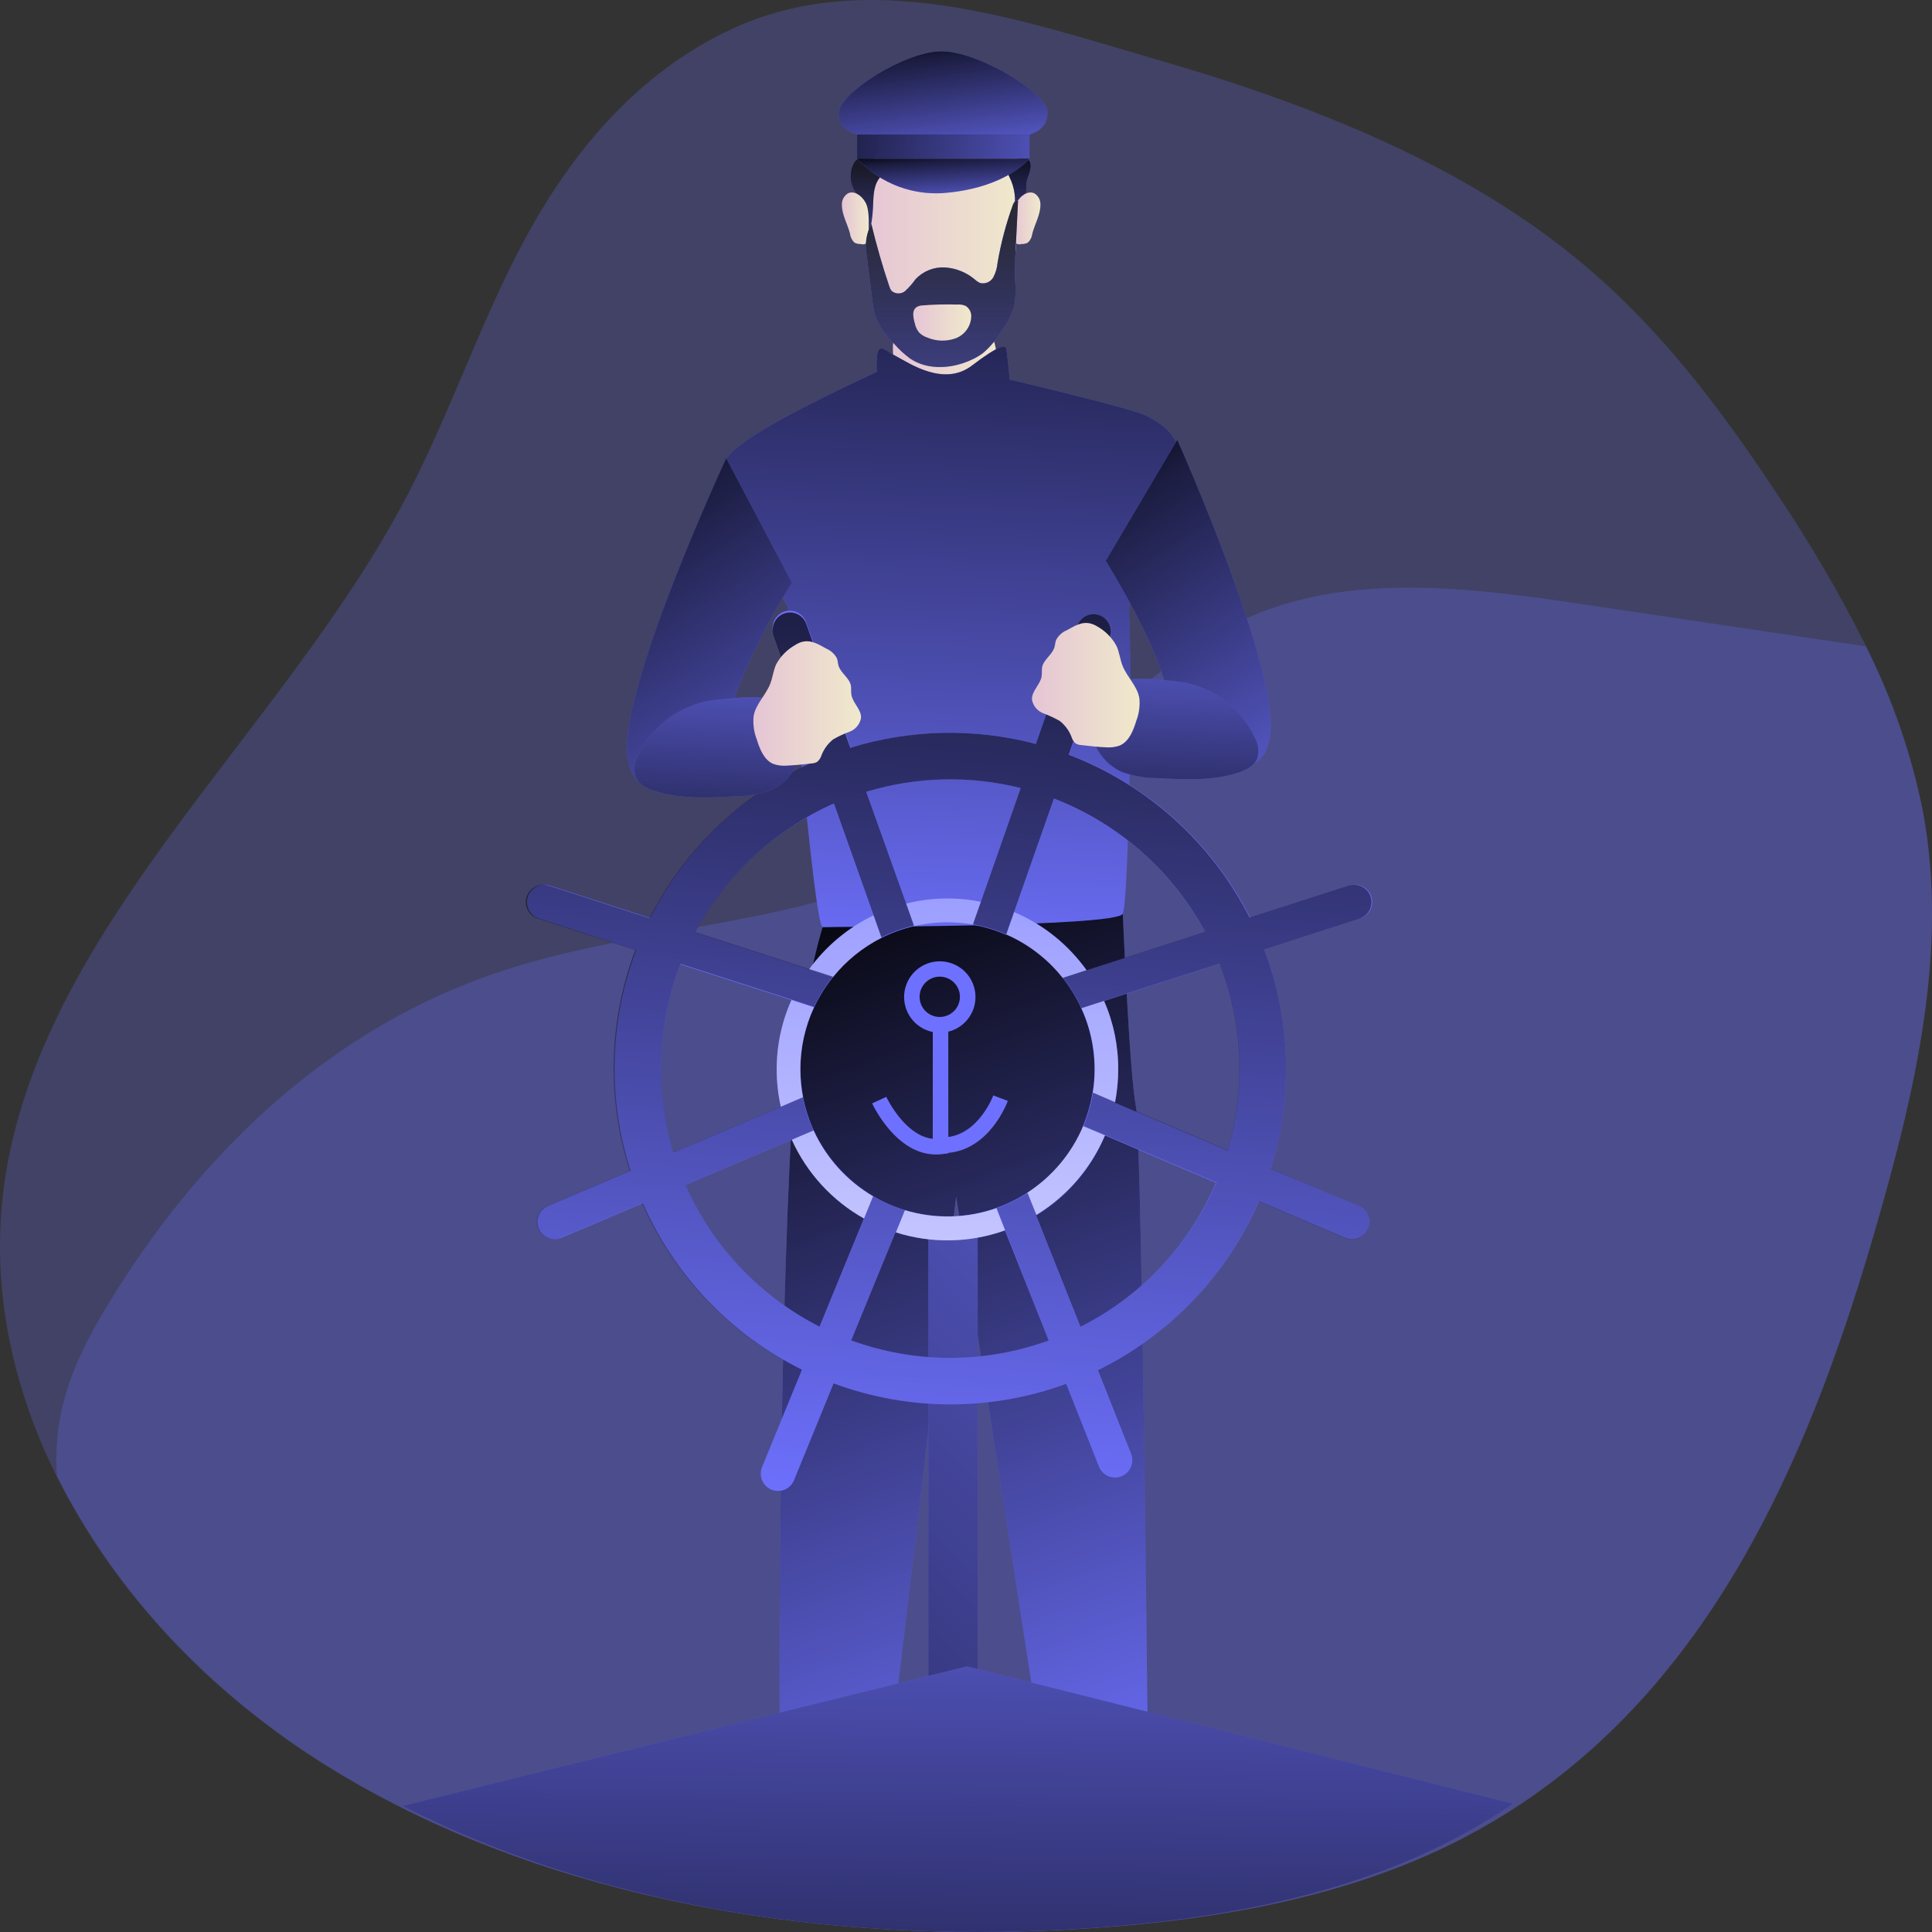 <svg width="240" height="240" viewBox="0 0 240 240" fill="none" xmlns="http://www.w3.org/2000/svg">
<rect x="0" y="0" width="240" height="240" fill="#333333" stroke="none"/>
<path opacity="0.25" d="M233.083 152.263C225.407 178.875 213.901 207.271 189.251 223.872C186.343 225.831 183.271 227.605 180.059 229.181C166.706 235.715 151.241 238.462 135.897 239.509C105.958 241.574 74.68 237.25 49.031 224.14C46.198 222.694 43.44 221.141 40.758 219.479C25.88 210.245 14.21 197.74 6.989 183.296C1.111 171.411 -1.373 158.508 0.748 145.666C5.892 114.475 35.243 90.658 50.377 61.938C55.941 51.376 59.578 40.132 65.254 29.618C70.931 19.104 79.091 9.03 91.057 3.536C107.957 -4.224 126.882 2.51 143.581 7.364C163.062 12.989 182.228 20.564 197.008 33.102C206.644 41.261 214.006 51.163 220.674 61.25C224.808 67.373 228.513 73.701 231.769 80.199C235.111 86.843 237.507 93.806 238.905 100.938C242.042 118.042 237.921 135.462 233.083 152.263Z" fill="#6E71FF"/>
<path opacity="0.25" d="M233.086 152.307C225.412 178.906 213.91 207.288 189.269 223.88C186.362 225.838 183.29 227.611 180.08 229.186C166.732 235.717 151.272 238.463 135.932 239.509C106.004 241.574 74.737 237.252 49.097 224.148C46.265 222.703 43.508 221.15 40.827 219.489C25.954 210.26 14.288 197.762 7.069 183.324C6.473 174.378 9.794 167.675 14.864 159.712C25.479 143.058 40.923 127.759 62.058 120.719C80.234 114.663 101.393 115.034 117.587 105.737C132.321 97.286 140.962 81.849 157.228 75.834C169.642 71.244 183.868 73.15 197.192 75.146L231.772 80.294C235.113 86.935 237.508 93.894 238.906 101.023C242.041 118.104 237.922 135.515 233.086 152.307Z" fill="#6E71FF"/>
<path d="M102.185 115.187C102.185 115.187 99.17 124.667 98.378 138.85C96.725 168.372 96.65 215.582 97.001 221.276C97.545 229.71 97.545 234.357 97.545 234.357L108.698 233.545L118.778 148.62L131.859 233.214L142.744 232.946C142.744 232.946 141.925 141.542 141.112 137.466C140.3 133.39 139.481 113.527 139.481 113.527L102.185 115.187Z" fill="#6E71FF"/>
<path d="M102.185 115.187C102.185 115.187 99.17 124.667 98.378 138.85C96.725 168.372 96.65 215.582 97.001 221.276C97.545 229.71 97.545 234.357 97.545 234.357L108.698 233.545L118.778 148.62L131.859 233.214L142.744 232.946C142.744 232.946 141.925 141.542 141.112 137.466C140.3 133.39 139.481 113.527 139.481 113.527L102.185 115.187Z" fill="url(#paint0_linear)"/>
<path d="M121.45 151.477H115.322V238.226H121.45V151.477Z" fill="#6E71FF"/>
<path d="M121.45 151.477H115.322V238.226H121.45V151.477Z" fill="url(#paint1_linear)"/>
<path d="M111.522 46.978C111.886 47.801 112.436 48.53 113.127 49.108C113.818 49.686 114.633 50.097 115.508 50.31C117.27 50.722 119.111 50.641 120.83 50.076C121.502 49.919 122.127 49.606 122.654 49.16C123.227 48.539 123.59 47.754 123.694 46.916C124.03 45.135 123.868 43.296 123.226 41.601C119.926 42.108 116.577 42.223 113.25 41.945C112.54 41.911 111.852 41.692 111.253 41.312C110.62 42.544 110.991 45.697 111.522 46.978Z" fill="url(#paint2_linear)"/>
<path d="M107.446 22.626C107.446 22.626 106.358 40.575 113.973 42.206C121.588 43.838 124.941 39.673 125.677 35.321C126.414 30.97 126.827 19.872 126.827 19.872C126.827 19.872 109.078 12.457 107.446 22.626Z" fill="url(#paint3_linear)"/>
<path d="M125.967 26.145L126.6 24.768C126.646 24.629 126.73 24.505 126.841 24.41C126.958 24.327 127.103 24.307 127.22 24.238C127.598 24.004 127.488 23.446 127.495 23.005C127.495 22.097 128.183 21.257 128.018 20.362C128.004 20.209 127.947 20.064 127.855 19.943C127.762 19.821 127.638 19.728 127.495 19.673C127.233 19.636 126.967 19.694 126.745 19.838C125.698 20.355 124.81 20.857 125.423 22.041C126.05 23.312 126.241 24.755 125.967 26.145Z" fill="#6E71FF"/>
<path d="M125.967 26.145L126.6 24.768C126.646 24.629 126.73 24.505 126.841 24.41C126.958 24.327 127.103 24.307 127.22 24.238C127.598 24.004 127.488 23.446 127.495 23.005C127.495 22.097 128.183 21.257 128.018 20.362C128.004 20.209 127.947 20.064 127.855 19.943C127.762 19.821 127.638 19.728 127.495 19.673C127.233 19.636 126.967 19.694 126.745 19.838C125.698 20.355 124.81 20.857 125.423 22.041C126.05 23.312 126.241 24.755 125.967 26.145Z" fill="url(#paint4_linear)" fill-opacity="0.9"/>
<path d="M106.346 24.003C106.58 24.278 106.862 24.505 107.069 24.795C107.909 25.965 107.296 27.693 107.998 28.925C108.241 27.932 108.389 26.918 108.439 25.896C108.508 24.657 108.439 23.328 109.128 22.282C109.334 22.038 109.476 21.747 109.541 21.435C109.53 21.243 109.479 21.056 109.39 20.886C109.301 20.716 109.176 20.568 109.024 20.45C108.274 19.727 106.69 19.073 106.071 20.25C105.757 20.838 105.616 21.502 105.665 22.167C105.713 22.831 105.95 23.468 106.346 24.003Z" fill="#6E71FF"/>
<path d="M106.346 24.003C106.58 24.278 106.862 24.505 107.069 24.795C107.909 25.965 107.296 27.693 107.998 28.925C108.241 27.932 108.389 26.918 108.439 25.896C108.508 24.657 108.439 23.328 109.128 22.282C109.334 22.038 109.476 21.747 109.541 21.435C109.53 21.243 109.479 21.056 109.39 20.886C109.301 20.716 109.176 20.568 109.024 20.45C108.274 19.727 106.69 19.073 106.071 20.25C105.757 20.838 105.616 21.502 105.665 22.167C105.713 22.831 105.95 23.468 106.346 24.003Z" fill="url(#paint5_linear)" fill-opacity="0.9"/>
<path d="M127.888 16.712H106.469V19.707H127.888V16.712Z" fill="#6E71FF"/>
<path d="M106.469 19.707C107.895 21.257 109.668 22.447 111.642 23.181C113.617 23.914 115.737 24.17 117.829 23.927C125.168 23.177 127.895 19.707 127.895 19.707H106.469Z" fill="#6E71FF"/>
<path d="M106.469 19.707C107.895 21.257 109.668 22.447 111.642 23.181C113.617 23.914 115.737 24.17 117.829 23.927C125.168 23.177 127.895 19.707 127.895 19.707H106.469Z" fill="url(#paint6_linear)"/>
<path d="M106.468 16.718C106.468 16.718 103.639 15.989 104.272 13.634C104.906 11.28 112.066 6.653 116.603 6.377C121.14 6.102 129.932 11.459 130.111 13.813C130.29 16.168 127.894 16.718 127.894 16.718H106.468Z" fill="#6E71FF"/>
<path d="M106.468 16.718C106.468 16.718 103.639 15.989 104.272 13.634C104.906 11.28 112.066 6.653 116.603 6.377C121.14 6.102 129.932 11.459 130.111 13.813C130.29 16.168 127.894 16.718 127.894 16.718H106.468Z" fill="url(#paint7_linear)"/>
<path d="M127.888 16.712H106.469V19.707H127.888V16.712Z" fill="url(#paint8_linear)"/>
<path d="M105.361 24.003C105.11 24.149 104.905 24.361 104.767 24.616C104.63 24.871 104.566 25.16 104.583 25.449C104.583 26.688 105.271 27.804 105.588 29.008C105.632 29.435 105.825 29.832 106.132 30.131C106.378 30.266 106.657 30.328 106.937 30.31C107.073 30.358 107.219 30.367 107.36 30.336C107.5 30.305 107.629 30.236 107.732 30.136C107.836 30.035 107.909 29.908 107.943 29.769C107.978 29.629 107.973 29.483 107.929 29.346C107.867 28.162 108.053 26.592 107.66 25.477C107.378 24.637 106.297 23.583 105.361 24.003Z" fill="url(#paint9_linear)"/>
<path d="M128.466 24.003C128.716 24.149 128.922 24.361 129.059 24.616C129.196 24.871 129.26 25.16 129.244 25.449C129.244 26.688 128.555 27.804 128.239 29.008C128.197 29.435 128.004 29.834 127.695 30.131C127.449 30.266 127.169 30.328 126.889 30.31C126.754 30.358 126.607 30.367 126.467 30.336C126.326 30.305 126.197 30.236 126.094 30.136C125.991 30.035 125.918 29.908 125.883 29.769C125.848 29.629 125.853 29.483 125.898 29.346C125.96 28.162 125.774 26.592 126.166 25.477C126.448 24.637 127.516 23.583 128.466 24.003Z" fill="url(#paint10_linear)"/>
<path d="M108.383 37.436C108.451 38.138 108.594 38.83 108.81 39.501C109.343 40.711 110.113 41.802 111.075 42.71C111.675 43.406 112.354 44.03 113.099 44.569C115.357 46.063 118.428 45.801 120.858 44.61C121.306 44.399 121.73 44.143 122.125 43.846C123.02 43.079 123.785 42.172 124.39 41.161C125.135 40.187 125.691 39.083 126.029 37.904C126.178 36.816 126.197 35.713 126.084 34.62C126.043 33.601 126.084 32.555 126.139 31.556L126.463 24.96C126.222 24.788 125.946 25.119 125.843 25.401C124.987 27.751 124.344 30.172 123.922 32.637C123.867 33.277 123.684 33.9 123.385 34.469C123.223 34.743 122.977 34.958 122.683 35.082C122.389 35.206 122.063 35.232 121.753 35.157C121.498 35.042 121.265 34.884 121.065 34.689C120.021 33.821 118.729 33.308 117.375 33.222C116.701 33.187 116.028 33.297 115.402 33.547C114.775 33.797 114.21 34.179 113.746 34.668C113.372 35.193 112.948 35.679 112.479 36.121C112.24 36.336 111.93 36.455 111.608 36.455C111.287 36.455 110.977 36.336 110.738 36.121C110.621 35.958 110.532 35.776 110.476 35.584C109.602 33.009 108.879 30.448 108.238 27.811C107.613 29.003 107.409 30.371 107.66 31.694C107.894 33.601 108.135 35.515 108.383 37.436Z" fill="#6E71FF"/>
<path d="M108.383 37.436C108.451 38.138 108.594 38.83 108.81 39.501C109.343 40.711 110.113 41.802 111.075 42.71C111.675 43.406 112.354 44.03 113.099 44.569C115.357 46.063 118.428 45.801 120.858 44.61C121.306 44.399 121.73 44.143 122.125 43.846C123.02 43.079 123.785 42.172 124.39 41.161C125.135 40.187 125.691 39.083 126.029 37.904C126.178 36.816 126.197 35.713 126.084 34.62C126.043 33.601 126.084 32.555 126.139 31.556L126.463 24.96C126.222 24.788 125.946 25.119 125.843 25.401C124.987 27.751 124.344 30.172 123.922 32.637C123.867 33.277 123.684 33.9 123.385 34.469C123.223 34.743 122.977 34.958 122.683 35.082C122.389 35.206 122.063 35.232 121.753 35.157C121.498 35.042 121.265 34.884 121.065 34.689C120.021 33.821 118.729 33.308 117.375 33.222C116.701 33.187 116.028 33.297 115.402 33.547C114.775 33.797 114.21 34.179 113.746 34.668C113.372 35.193 112.948 35.679 112.479 36.121C112.24 36.336 111.93 36.455 111.608 36.455C111.287 36.455 110.977 36.336 110.738 36.121C110.621 35.958 110.532 35.776 110.476 35.584C109.602 33.009 108.879 30.448 108.238 27.811C107.613 29.003 107.409 30.371 107.66 31.694C107.894 33.601 108.135 35.515 108.383 37.436Z" fill="url(#paint11_linear)" fill-opacity="0.9"/>
<path d="M118.882 37.835C119.252 37.797 119.624 37.856 119.963 38.007C120.173 38.142 120.346 38.328 120.466 38.546C120.587 38.765 120.65 39.011 120.652 39.26C120.644 39.857 120.458 40.437 120.118 40.928C119.778 41.418 119.3 41.797 118.745 42.014C117.605 42.435 116.349 42.411 115.227 41.945C114.829 41.82 114.468 41.6 114.173 41.305C113.934 41.014 113.765 40.673 113.677 40.307C113.375 39.246 113.161 38.145 114.435 37.952C115.914 37.827 117.399 37.788 118.882 37.835Z" fill="url(#paint12_linear)"/>
<path d="M108.928 46.186C108.928 46.186 108.749 43.825 109.203 43.432C109.657 43.04 109.926 43.522 111.468 44.334C113.01 45.147 117.272 48.052 120.721 45.422C124.171 42.792 124.852 42.888 124.976 43.246C125.1 43.604 125.431 47.15 125.431 47.15C125.431 47.15 140.846 50.772 142.478 51.68C144.109 52.589 145.741 53.498 146.471 55.853C147.201 58.207 139.944 70.545 140.274 76.342C140.605 82.139 140.274 111.889 139.462 113.52C138.65 115.152 103.282 115.152 102.194 115.152C101.106 115.152 97.843 75.44 97.843 75.44C97.843 75.44 90.765 61.567 89.953 59.391C89.14 57.216 89.492 55.254 108.928 46.186Z" fill="#6E71FF"/>
<path d="M108.928 46.186C108.928 46.186 108.749 43.825 109.203 43.432C109.657 43.04 109.926 43.522 111.468 44.334C113.01 45.147 117.272 48.052 120.721 45.422C124.171 42.792 124.852 42.888 124.976 43.246C125.1 43.604 125.431 47.15 125.431 47.15C125.431 47.15 140.846 50.772 142.478 51.68C144.109 52.589 145.741 53.498 146.471 55.853C147.201 58.207 139.944 70.545 140.274 76.342C140.605 82.139 140.274 111.889 139.462 113.52C138.65 115.152 103.282 115.152 102.194 115.152C101.106 115.152 97.843 75.44 97.843 75.44C97.843 75.44 90.765 61.567 89.953 59.391C89.14 57.216 89.492 55.254 108.928 46.186Z" fill="url(#paint13_linear)"/>
<path d="M157.032 117.92C156.524 116.572 155.942 115.253 155.29 113.968C150.571 104.669 142.56 97.459 132.818 93.74C131.482 93.23 130.119 92.791 128.736 92.425C119.469 89.973 109.641 90.785 100.903 94.726C92.165 98.667 85.05 105.495 80.755 114.064C80.105 115.346 79.528 116.663 79.027 118.009C75.702 126.816 75.459 136.49 78.338 145.452C78.772 146.819 79.279 148.162 79.86 149.473C83.824 158.485 90.834 165.815 99.661 170.176C100.944 170.813 102.261 171.381 103.606 171.877C112.91 175.316 123.134 175.328 132.446 171.911C133.792 171.422 135.109 170.859 136.391 170.224C145.353 165.821 152.449 158.365 156.406 149.198C156.967 147.884 157.458 146.542 157.879 145.177C160.648 136.256 160.35 126.665 157.032 117.934V117.92ZM151.049 146.926C149.111 151.44 146.267 155.508 142.693 158.879C139.119 162.249 134.891 164.85 130.271 166.52C122.357 169.398 113.682 169.398 105.768 166.52C104.421 166.03 103.106 165.457 101.829 164.806C94.411 161.034 88.522 154.818 85.154 147.208C84.572 145.896 84.073 144.548 83.66 143.174C81.328 135.492 81.638 127.25 84.541 119.765C85.057 118.417 85.659 117.104 86.345 115.834C89.403 110.088 93.965 105.282 99.544 101.93C105.122 98.578 111.507 96.806 118.016 96.804C120.988 96.808 123.949 97.183 126.828 97.919C128.217 98.265 129.583 98.698 130.918 99.214C138.958 102.317 145.625 108.192 149.714 115.779C150.402 117.046 151.007 118.357 151.524 119.703C154.957 128.484 154.794 138.264 151.07 146.926H151.049Z" fill="#6E71FF"/>
<path d="M137.155 124.343C136.571 122.998 135.844 121.719 134.987 120.529C132.707 117.335 129.591 114.832 125.981 113.293C124.663 112.73 123.29 112.305 121.885 112.026C120.511 111.749 119.114 111.611 117.712 111.613C115.976 111.613 114.247 111.825 112.563 112.247C111.171 112.593 109.819 113.083 108.528 113.706C105.338 115.246 102.582 117.555 100.507 120.426C97.898 124.032 96.491 128.368 96.486 132.819C96.486 134.387 96.659 135.95 97.003 137.48C97.318 138.885 97.78 140.253 98.38 141.563C100.242 145.705 103.38 149.143 107.337 151.373C108.586 152.081 109.906 152.656 111.275 153.088C115.702 154.492 120.467 154.402 124.838 152.833C128.957 151.363 132.52 148.655 135.04 145.081C137.559 141.506 138.911 137.24 138.911 132.867C138.928 129.934 138.33 127.031 137.155 124.343ZM134.567 139.896C133.138 143.282 130.725 146.161 127.64 148.158C126.436 148.944 125.142 149.582 123.785 150.058C120.122 151.349 116.143 151.441 112.425 150.32C111.047 149.905 109.725 149.325 108.487 148.592C105.241 146.686 102.658 143.832 101.085 140.413C100.48 139.094 100.036 137.707 99.763 136.282C99.547 135.147 99.437 133.995 99.433 132.839C99.431 130.178 100.011 127.548 101.134 125.135C101.765 123.794 102.553 122.532 103.481 121.376C105.124 119.338 107.183 117.674 109.519 116.495C110.802 115.85 112.156 115.36 113.554 115.035C114.909 114.721 116.294 114.562 117.685 114.56C118.751 114.561 119.815 114.653 120.866 114.835C123.566 115.31 126.125 116.387 128.353 117.986C130.58 119.585 132.419 121.665 133.732 124.072C135.046 126.478 135.801 129.15 135.94 131.889C136.08 134.627 135.601 137.362 134.539 139.89L134.567 139.896Z" fill="#6E71FF"/>
<path d="M113.527 115.042C112.129 115.367 110.775 115.857 109.493 116.502L108.501 113.707L103.585 99.875L101.644 94.401L96.136 78.842C96.023 78.572 95.967 78.283 95.97 77.991C95.973 77.699 96.035 77.411 96.153 77.144C96.271 76.877 96.442 76.638 96.656 76.439C96.87 76.24 97.122 76.088 97.397 75.99C97.672 75.892 97.964 75.851 98.255 75.87C98.547 75.888 98.831 75.966 99.091 76.098C99.351 76.231 99.582 76.415 99.769 76.639C99.955 76.863 100.094 77.123 100.177 77.403L105.685 92.907L107.627 98.381L112.556 112.247L113.527 115.042Z" fill="#6E71FF"/>
<path d="M103.453 121.383C102.525 122.539 101.737 123.8 101.106 125.142L98.29 124.226L84.52 119.793L79.012 118.009L66.929 114.099C66.444 113.937 66.033 113.608 65.769 113.171C65.505 112.733 65.406 112.216 65.488 111.712C65.571 111.208 65.831 110.75 66.222 110.42C66.612 110.09 67.107 109.91 67.618 109.913C67.851 109.907 68.084 109.942 68.306 110.016L80.837 114.064L86.434 115.861L100.562 120.426L103.453 121.383Z" fill="#6E71FF"/>
<path d="M101.057 140.433L98.345 141.59L85.16 147.201L79.831 149.473L69.745 153.762C69.221 153.983 68.63 153.987 68.103 153.774C67.575 153.562 67.153 153.149 66.929 152.626C66.819 152.359 66.761 152.075 66.757 151.786C66.757 151.365 66.881 150.953 67.114 150.602C67.346 150.25 67.677 149.975 68.065 149.81L78.31 145.452L83.666 143.166L96.975 137.507L99.728 136.323C100.005 137.741 100.451 139.121 101.057 140.433Z" fill="#6E71FF"/>
<path d="M112.369 150.341L111.247 153.095L105.739 166.527L103.543 171.89L98.6 183.967C98.368 184.469 97.951 184.863 97.436 185.065C96.921 185.268 96.348 185.264 95.836 185.055C95.324 184.845 94.912 184.446 94.687 183.941C94.462 183.435 94.44 182.863 94.627 182.342L99.598 170.19L101.801 164.813L107.309 151.38L108.431 148.626C109.67 149.355 110.992 149.93 112.369 150.341Z" fill="#6E71FF"/>
<path d="M137.939 79.164L132.817 93.739L130.896 99.247L125.952 113.326L124.975 116.122C123.652 115.543 122.266 115.125 120.844 114.876L121.835 112.06L126.827 97.918L128.754 92.41L133.911 77.725C134.064 77.316 134.337 76.963 134.695 76.713C135.053 76.464 135.478 76.329 135.915 76.327C136.149 76.334 136.381 76.375 136.603 76.451C137.137 76.637 137.577 77.026 137.827 77.534C138.077 78.041 138.117 78.627 137.939 79.164Z" fill="#6E71FF"/>
<path d="M168.866 114.099L157.031 117.92L151.523 119.703L137.155 124.344L134.339 125.252C133.723 123.91 132.946 122.648 132.025 121.493L134.986 120.529L149.72 115.779L155.317 113.968L167.572 110.016C167.794 109.942 168.027 109.907 168.26 109.913C168.778 109.899 169.282 110.074 169.681 110.403C170.079 110.733 170.345 111.195 170.429 111.706C170.513 112.216 170.409 112.74 170.137 113.18C169.865 113.619 169.443 113.946 168.949 114.099H168.866Z" fill="#6E71FF"/>
<path d="M170.099 151.787C170.095 152.075 170.036 152.36 169.926 152.627C169.702 153.149 169.28 153.562 168.753 153.775C168.225 153.988 167.635 153.983 167.111 153.763L156.377 149.198L151.048 146.926L137.278 141.053L134.524 139.897C135.085 138.572 135.485 137.185 135.716 135.766L138.469 136.95L152.46 142.905L157.83 145.191L168.825 149.811C169.206 149.981 169.53 150.258 169.756 150.609C169.982 150.96 170.101 151.369 170.099 151.787Z" fill="#6E71FF"/>
<path d="M140.658 181.425C140.652 181.92 140.476 182.397 140.159 182.776C139.842 183.155 139.403 183.413 138.918 183.507C138.433 183.601 137.93 183.525 137.494 183.291C137.059 183.057 136.717 182.68 136.527 182.224L132.431 171.897L130.269 166.52L124.83 152.826L123.749 150.072C125.106 149.595 126.4 148.957 127.605 148.171L128.72 150.925L134.228 164.778L136.369 170.182L140.5 180.592C140.607 180.857 140.661 181.14 140.658 181.425Z" fill="#6E71FF"/>
<path d="M101.058 140.433L98.345 141.59C100.221 145.728 103.372 149.156 107.337 151.373L108.459 148.62C105.213 146.712 102.63 143.855 101.058 140.433ZM134.539 139.896C133.111 143.282 130.698 146.161 127.613 148.158L128.728 150.912C132.529 148.592 135.512 145.143 137.259 141.046L134.539 139.896ZM137.155 124.343L134.34 125.252C135.841 128.53 136.334 132.179 135.758 135.738L138.512 136.922C138.772 135.579 138.903 134.214 138.904 132.846C138.921 129.921 138.325 127.025 137.155 124.343ZM117.713 111.613C115.976 111.613 114.247 111.825 112.563 112.247L113.554 115.042C114.909 114.728 116.294 114.568 117.685 114.567C118.751 114.568 119.815 114.66 120.866 114.842L121.857 112.026C120.484 111.749 119.086 111.611 117.685 111.613H117.713ZM100.5 120.426L103.475 121.383C105.118 119.345 107.176 117.681 109.513 116.502L108.521 113.706C105.324 115.243 102.56 117.553 100.48 120.426H100.5ZM125.974 113.293L124.997 116.088C127.746 117.286 130.158 119.142 132.019 121.493L134.98 120.529C132.695 117.332 129.571 114.828 125.954 113.293H125.974ZM123.778 150.079C120.115 151.37 116.137 151.461 112.418 150.341L111.296 153.095C115.723 154.499 120.488 154.409 124.859 152.84L123.778 150.079ZM101.127 125.142L98.311 124.226C97.096 126.937 96.472 129.876 96.48 132.846C96.479 134.414 96.652 135.978 96.996 137.507L99.75 136.323C99.534 135.188 99.423 134.036 99.419 132.881C99.408 130.209 99.984 127.567 101.106 125.142H101.127Z" fill="url(#paint14_linear)"/>
<path d="M168.824 149.81L157.877 145.177C160.646 136.256 160.348 126.665 157.03 117.933L168.866 114.112C169.36 113.959 169.782 113.633 170.054 113.193C170.326 112.753 170.429 112.229 170.345 111.719C170.262 111.209 169.996 110.746 169.597 110.416C169.199 110.087 168.694 109.913 168.177 109.926C167.943 109.92 167.71 109.955 167.489 110.029L155.233 113.981C150.514 104.683 142.503 97.472 132.761 93.753L137.884 79.178C137.978 78.911 138.02 78.628 138.005 78.345C137.99 78.061 137.92 77.784 137.798 77.528C137.675 77.272 137.504 77.043 137.293 76.854C137.082 76.664 136.836 76.518 136.569 76.424C136.347 76.348 136.115 76.307 135.88 76.3C135.435 76.301 135.002 76.44 134.639 76.698C134.276 76.955 134.003 77.319 133.856 77.739L128.699 92.425C121.116 90.419 113.121 90.586 105.628 92.907L100.12 77.402C99.908 76.895 99.51 76.488 99.007 76.266C98.504 76.043 97.935 76.022 97.418 76.207C96.9 76.391 96.472 76.767 96.223 77.257C95.974 77.747 95.922 78.314 96.079 78.841L101.587 94.401C92.527 98.293 85.131 105.256 80.698 114.064L68.167 110.015C67.946 109.941 67.713 109.906 67.479 109.912C66.968 109.91 66.473 110.09 66.083 110.42C65.693 110.749 65.433 111.208 65.35 111.712C65.267 112.216 65.366 112.733 65.63 113.17C65.894 113.608 66.306 113.937 66.79 114.098L78.915 118.009C75.59 126.816 75.347 136.489 78.226 145.452L67.981 149.81C67.594 149.975 67.263 150.25 67.03 150.601C66.798 150.953 66.674 151.365 66.673 151.786C66.677 152.074 66.736 152.359 66.846 152.626C67.07 153.149 67.492 153.561 68.019 153.774C68.547 153.987 69.137 153.983 69.661 153.762L79.748 149.473C83.712 158.485 90.722 165.814 99.549 170.176L94.66 182.355C94.539 182.618 94.472 182.903 94.464 183.193C94.456 183.483 94.506 183.772 94.612 184.042C94.719 184.312 94.878 184.557 95.082 184.764C95.286 184.97 95.529 185.133 95.798 185.243C96.066 185.353 96.354 185.407 96.644 185.402C96.934 185.398 97.22 185.335 97.485 185.217C97.75 185.099 97.988 184.928 98.186 184.716C98.383 184.503 98.535 184.253 98.633 183.98L103.576 171.904C112.88 175.343 123.105 175.355 132.417 171.938L136.514 182.265C136.704 182.722 137.045 183.098 137.481 183.332C137.916 183.566 138.419 183.642 138.904 183.549C139.39 183.455 139.828 183.196 140.145 182.817C140.462 182.438 140.638 181.961 140.644 181.467C140.642 181.195 140.588 180.927 140.486 180.675L136.355 170.265C145.316 165.861 152.413 158.406 156.369 149.239L167.103 153.803C167.627 154.024 168.218 154.028 168.745 153.815C169.273 153.603 169.694 153.19 169.919 152.667C170.029 152.401 170.087 152.116 170.091 151.827C170.102 151.404 169.988 150.986 169.763 150.627C169.537 150.268 169.211 149.984 168.824 149.81ZM152.507 142.877L138.531 136.915L135.777 135.73C135.546 137.15 135.146 138.537 134.586 139.861L137.34 141.018L151.109 146.891C147.762 154.639 141.809 160.971 134.283 164.792L128.775 150.939L127.66 148.185C126.455 148.971 125.161 149.609 123.804 150.085L124.885 152.839L130.269 166.52C122.355 169.398 113.68 169.398 105.766 166.52L111.274 153.087L112.396 150.333C111.018 149.918 109.696 149.338 108.458 148.605L107.335 151.359L101.828 164.792C94.409 161.02 88.52 154.804 85.152 147.194L98.337 141.583L101.05 140.426C100.444 139.107 100.001 137.72 99.728 136.295L96.974 137.479L83.665 143.139C81.333 135.457 81.644 127.215 84.546 119.73L98.316 124.164L101.132 125.08C101.763 123.738 102.551 122.476 103.48 121.32L100.506 120.363L86.378 115.799C90.174 108.701 96.232 103.075 103.59 99.812L108.506 113.644L109.497 116.439C110.779 115.794 112.134 115.304 113.532 114.979L112.54 112.184L107.604 98.359C113.844 96.464 120.482 96.305 126.806 97.898L121.856 112.005L120.864 114.821C122.286 115.07 123.673 115.489 124.995 116.067L125.973 113.272L130.916 99.192C138.956 102.296 145.623 108.171 149.712 115.757L134.978 120.508L132.018 121.472C132.938 122.626 133.715 123.889 134.331 125.231L137.147 124.322L151.502 119.702C154.39 127.104 154.743 135.253 152.507 142.877Z" fill="url(#paint15_linear)"/>
<path d="M90.214 56.906C90.214 56.906 76.617 86.084 77.98 94.229C79.343 102.374 89.312 94.862 90.758 88.514C92.204 82.166 98.38 72.376 98.38 72.376L90.214 56.906Z" fill="#6E71FF"/>
<path d="M146.242 54.621C146.242 54.621 159.117 83.359 157.76 91.524C156.404 99.689 146.421 92.157 144.975 85.81C143.529 79.462 137.354 69.671 137.354 69.671L146.242 54.621Z" fill="#6E71FF"/>
<path d="M90.214 56.906C90.214 56.906 76.617 86.084 77.98 94.229C79.343 102.374 89.312 94.862 90.758 88.514C92.204 82.166 98.38 72.376 98.38 72.376L90.214 56.906Z" fill="url(#paint16_linear)"/>
<path d="M146.242 54.621C146.242 54.621 159.117 83.359 157.76 91.524C156.404 99.689 146.421 92.157 144.975 85.81C143.529 79.462 137.354 69.671 137.354 69.671L146.242 54.621Z" fill="url(#paint17_linear)"/>
<path d="M79.225 93.934C78.804 94.714 78.701 95.627 78.936 96.481C79.308 97.418 80.313 97.927 81.27 98.237C84.464 99.277 87.9 99.118 91.253 98.926C92.787 98.934 94.31 98.675 95.756 98.161C97.223 97.497 98.394 96.315 99.045 94.842C99.697 93.369 99.783 91.707 99.288 90.175C97.587 85.651 93.091 86.581 89.339 86.891C87.179 87.06 85.104 87.802 83.326 89.04C81.548 90.278 80.133 91.967 79.225 93.934Z" fill="#6E71FF"/>
<path d="M79.225 93.934C78.804 94.714 78.701 95.627 78.936 96.481C79.308 97.418 80.313 97.927 81.27 98.237C84.464 99.277 87.9 99.118 91.253 98.926C92.787 98.934 94.31 98.675 95.756 98.161C97.223 97.497 98.394 96.315 99.045 94.842C99.697 93.369 99.783 91.707 99.288 90.175C97.587 85.651 93.091 86.581 89.339 86.891C87.179 87.06 85.104 87.802 83.326 89.04C81.548 90.278 80.133 91.967 79.225 93.934Z" fill="url(#paint18_linear)"/>
<path d="M96.417 82.525C96.066 83.29 95.99 84.157 95.68 84.942C95.13 86.367 93.849 87.483 93.615 88.99C93.52 89.948 93.65 90.915 93.994 91.813C94.372 93.039 94.903 94.402 96.059 94.898C96.621 95.091 97.217 95.162 97.808 95.104C98.813 95.063 99.818 94.946 100.823 94.836C101.065 94.826 101.3 94.76 101.512 94.643C101.766 94.43 101.953 94.148 102.049 93.831C102.347 93.044 102.854 92.354 103.515 91.834C104.177 91.459 104.867 91.139 105.581 90.877C105.934 90.736 106.245 90.508 106.485 90.214C106.726 89.92 106.889 89.57 106.958 89.197C107.027 88.137 105.918 87.338 105.76 86.285C105.698 85.906 105.76 85.52 105.698 85.149C105.498 84.192 104.438 83.62 104.163 82.691C104.073 82.388 104.073 82.064 103.963 81.775C103.672 81.233 103.202 80.807 102.634 80.57L102.042 80.24C100.879 79.6 99.935 79.393 98.799 80.116C97.793 80.678 96.967 81.513 96.417 82.525Z" fill="url(#paint19_linear)"/>
<path d="M155.895 91.669C156.313 92.45 156.414 93.362 156.177 94.216C155.812 95.152 154.8 95.655 153.843 95.972C150.655 97.011 147.213 96.853 143.86 96.66C142.327 96.665 140.804 96.406 139.357 95.896C137.887 95.23 136.714 94.044 136.063 92.567C135.413 91.089 135.331 89.423 135.832 87.889C137.54 83.365 142.029 84.295 145.781 84.605C147.943 84.776 150.02 85.52 151.798 86.762C153.576 88.004 154.99 89.698 155.895 91.669Z" fill="#6E71FF"/>
<path d="M155.895 91.669C156.313 92.45 156.414 93.362 156.177 94.216C155.812 95.152 154.8 95.655 153.843 95.972C150.655 97.011 147.213 96.853 143.86 96.66C142.327 96.665 140.804 96.406 139.357 95.896C137.887 95.23 136.714 94.044 136.063 92.567C135.413 91.089 135.331 89.423 135.832 87.889C137.54 83.365 142.029 84.295 145.781 84.605C147.943 84.776 150.02 85.52 151.798 86.762C153.576 88.004 154.99 89.698 155.895 91.669Z" fill="url(#paint20_linear)"/>
<path d="M138.697 80.246C139.055 81.017 139.13 81.877 139.433 82.669C139.991 84.094 141.271 85.21 141.533 86.718C141.63 87.675 141.501 88.642 141.154 89.54C140.783 90.766 140.246 92.122 139.089 92.618C138.53 92.813 137.936 92.886 137.347 92.831C136.335 92.79 135.33 92.673 134.332 92.556C134.091 92.546 133.856 92.483 133.643 92.37C133.389 92.159 133.204 91.875 133.113 91.558C132.814 90.768 132.304 90.075 131.64 89.554C130.977 89.182 130.286 88.862 129.574 88.597C129.221 88.459 128.909 88.232 128.668 87.94C128.427 87.647 128.265 87.297 128.197 86.924C128.121 85.857 129.23 85.058 129.395 84.012C129.45 83.633 129.395 83.241 129.457 82.869C129.65 81.919 130.71 81.347 130.985 80.411C131.075 80.115 131.082 79.791 131.192 79.502C131.479 78.955 131.95 78.526 132.521 78.29L133.113 77.967C134.27 77.326 135.178 77.12 136.349 77.843C137.342 78.407 138.155 79.24 138.697 80.246Z" fill="url(#paint21_linear)"/>
<path d="M123.385 136.075C123.385 136.123 121.643 140.736 117.802 141.239V128.157C118.862 127.897 119.789 127.255 120.405 126.353C121.022 125.452 121.284 124.355 121.141 123.272C120.998 122.189 120.461 121.198 119.632 120.486C118.804 119.775 117.742 119.395 116.65 119.418C115.558 119.442 114.514 119.867 113.716 120.613C112.919 121.359 112.425 122.373 112.328 123.461C112.232 124.549 112.541 125.634 113.195 126.508C113.849 127.382 114.803 127.984 115.874 128.199V141.466C112.397 141.115 110.118 136.302 110.097 136.254L109.223 136.66L108.342 137.066C108.466 137.335 111.33 143.414 116.253 143.414C116.48 143.414 116.707 143.414 116.941 143.38L117.795 143.277V143.215C122.958 142.746 125.1 137.018 125.196 136.757L123.385 136.075ZM114.235 123.834C114.234 123.338 114.38 122.853 114.654 122.44C114.929 122.027 115.32 121.704 115.778 121.514C116.235 121.323 116.739 121.272 117.226 121.368C117.713 121.464 118.16 121.702 118.511 122.052C118.862 122.403 119.101 122.849 119.199 123.335C119.296 123.822 119.247 124.326 119.057 124.784C118.868 125.243 118.547 125.634 118.134 125.91C117.722 126.186 117.237 126.333 116.741 126.333C116.078 126.333 115.441 126.07 114.972 125.601C114.502 125.133 114.237 124.497 114.235 123.834Z" fill="#6E71FF"/>
<path d="M188 224.064C185.138 225.999 182.114 227.752 178.953 229.309C165.812 235.766 150.592 238.481 135.49 239.515C106.025 241.556 75.243 237.283 50 224.329L120.119 207L188 224.064Z" fill="#6E71FF"/>
<path d="M188 224.064C185.138 225.999 182.114 227.752 178.953 229.309C165.812 235.766 150.592 238.481 135.49 239.515C106.025 241.556 75.243 237.283 50 224.329L120.119 207L188 224.064Z" fill="url(#paint22_linear)"/>
<defs>
<linearGradient id="paint0_linear" x1="93.978" y1="106.587" x2="143.756" y2="243.273" gradientUnits="userSpaceOnUse">
<stop offset="0.01"/>
<stop offset="0.83" stop-opacity="0.07"/>
<stop offset="1" stop-opacity="0"/>
</linearGradient>
<linearGradient id="paint1_linear" x1="118.374" y1="47.928" x2="-17.303" y2="187.129" gradientUnits="userSpaceOnUse">
<stop stop-opacity="0"/>
<stop offset="0.933" stop-opacity="0.75"/>
<stop offset="1"/>
</linearGradient>
<linearGradient id="paint2_linear" x1="110.92" y1="45.941" x2="123.873" y2="45.941" gradientUnits="userSpaceOnUse">
<stop stop-color="#E5C5D5"/>
<stop offset="0.42" stop-color="#EAD4D1"/>
<stop offset="1" stop-color="#F0E9CB"/>
</linearGradient>
<linearGradient id="paint3_linear" x1="107.393" y1="29.917" x2="126.841" y2="29.917" gradientUnits="userSpaceOnUse">
<stop stop-color="#E5C5D5"/>
<stop offset="0.42" stop-color="#EAD4D1"/>
<stop offset="1" stop-color="#F0E9CB"/>
</linearGradient>
<linearGradient id="paint4_linear" x1="126.633" y1="19.662" x2="126.5" y2="37" gradientUnits="userSpaceOnUse">
<stop stop-color="#040404"/>
<stop offset="1" stop-opacity="0"/>
</linearGradient>
<linearGradient id="paint5_linear" x1="108" y1="15.5" x2="107" y2="41.5" gradientUnits="userSpaceOnUse">
<stop offset="0.208" stop-color="#101010"/>
<stop offset="1" stop-opacity="0"/>
</linearGradient>
<linearGradient id="paint6_linear" x1="143.712" y1="25.23" x2="143.166" y2="16.808" gradientUnits="userSpaceOnUse">
<stop stop-opacity="0"/>
<stop offset="0.822" stop-opacity="0.75"/>
<stop offset="1"/>
</linearGradient>
<linearGradient id="paint7_linear" x1="149.272" y1="19.635" x2="146.697" y2="-0.349" gradientUnits="userSpaceOnUse">
<stop stop-opacity="0"/>
<stop offset="0.822" stop-opacity="0.75"/>
<stop offset="1"/>
</linearGradient>
<linearGradient id="paint8_linear" x1="143.7" y1="20.551" x2="95" y2="14" gradientUnits="userSpaceOnUse">
<stop stop-opacity="0"/>
<stop offset="0.822" stop-opacity="0.75"/>
<stop offset="1"/>
</linearGradient>
<linearGradient id="paint9_linear" x1="104.58" y1="27.131" x2="107.968" y2="27.131" gradientUnits="userSpaceOnUse">
<stop stop-color="#E5C5D5"/>
<stop offset="0.42" stop-color="#EAD4D1"/>
<stop offset="1" stop-color="#F0E9CB"/>
</linearGradient>
<linearGradient id="paint10_linear" x1="125.86" y1="27.131" x2="129.249" y2="27.131" gradientUnits="userSpaceOnUse">
<stop stop-color="#E5C5D5"/>
<stop offset="0.42" stop-color="#EAD4D1"/>
<stop offset="1" stop-color="#F0E9CB"/>
</linearGradient>
<linearGradient id="paint11_linear" x1="117" y1="18" x2="117" y2="75" gradientUnits="userSpaceOnUse">
<stop offset="0.167" stop-color="#212121"/>
<stop offset="1" stop-opacity="0"/>
</linearGradient>
<linearGradient id="paint12_linear" x1="113.446" y1="40.065" x2="120.657" y2="40.065" gradientUnits="userSpaceOnUse">
<stop stop-color="#E5C5D5"/>
<stop offset="0.42" stop-color="#EAD4D1"/>
<stop offset="1" stop-color="#F0E9CB"/>
</linearGradient>
<linearGradient id="paint13_linear" x1="124.5" y1="123" x2="130.458" y2="-18.977" gradientUnits="userSpaceOnUse">
<stop stop-opacity="0"/>
<stop offset="0.639" stop-opacity="0.75"/>
<stop offset="1"/>
</linearGradient>
<linearGradient id="paint14_linear" x1="116.687" y1="58.682" x2="118.862" y2="220.807" gradientUnits="userSpaceOnUse">
<stop offset="0.02" stop-color="white" stop-opacity="0"/>
<stop offset="0.39" stop-color="white" stop-opacity="0.39"/>
<stop offset="1" stop-color="white"/>
</linearGradient>
<linearGradient id="paint15_linear" x1="118" y1="-10.5" x2="102.296" y2="207.368" gradientUnits="userSpaceOnUse">
<stop offset="0.384" stop-opacity="0.75"/>
<stop offset="0.909" stop-opacity="0"/>
</linearGradient>
<linearGradient id="paint16_linear" x1="113.511" y1="109.311" x2="76.984" y2="52.59" gradientUnits="userSpaceOnUse">
<stop stop-opacity="0"/>
<stop offset="0.822" stop-opacity="0.75"/>
<stop offset="1"/>
</linearGradient>
<linearGradient id="paint17_linear" x1="173" y1="106.5" x2="137" y2="50" gradientUnits="userSpaceOnUse">
<stop stop-opacity="0"/>
<stop offset="0.822" stop-opacity="0.75"/>
<stop offset="1"/>
</linearGradient>
<linearGradient id="paint18_linear" x1="89.169" y1="71.715" x2="87.561" y2="110.663" gradientUnits="userSpaceOnUse">
<stop stop-opacity="0"/>
<stop offset="0.933" stop-opacity="0.75"/>
<stop offset="1"/>
</linearGradient>
<linearGradient id="paint19_linear" x1="93.585" y1="87.392" x2="106.97" y2="87.392" gradientUnits="userSpaceOnUse">
<stop stop-color="#E5C5D5"/>
<stop offset="0.42" stop-color="#EAD4D1"/>
<stop offset="1" stop-color="#F0E9CB"/>
</linearGradient>
<linearGradient id="paint20_linear" x1="145.866" y1="69.404" x2="144.253" y2="108.417" gradientUnits="userSpaceOnUse">
<stop stop-opacity="0"/>
<stop offset="0.933" stop-opacity="0.75"/>
<stop offset="1"/>
</linearGradient>
<linearGradient id="paint21_linear" x1="128.194" y1="85.118" x2="141.574" y2="85.118" gradientUnits="userSpaceOnUse">
<stop stop-color="#E5C5D5"/>
<stop offset="0.42" stop-color="#EAD4D1"/>
<stop offset="1" stop-color="#F0E9CB"/>
</linearGradient>
<linearGradient id="paint22_linear" x1="118.738" y1="167.61" x2="117.038" y2="270.84" gradientUnits="userSpaceOnUse">
<stop stop-opacity="0"/>
<stop offset="0.933" stop-opacity="0.75"/>
<stop offset="1"/>
</linearGradient>
</defs>
</svg>
